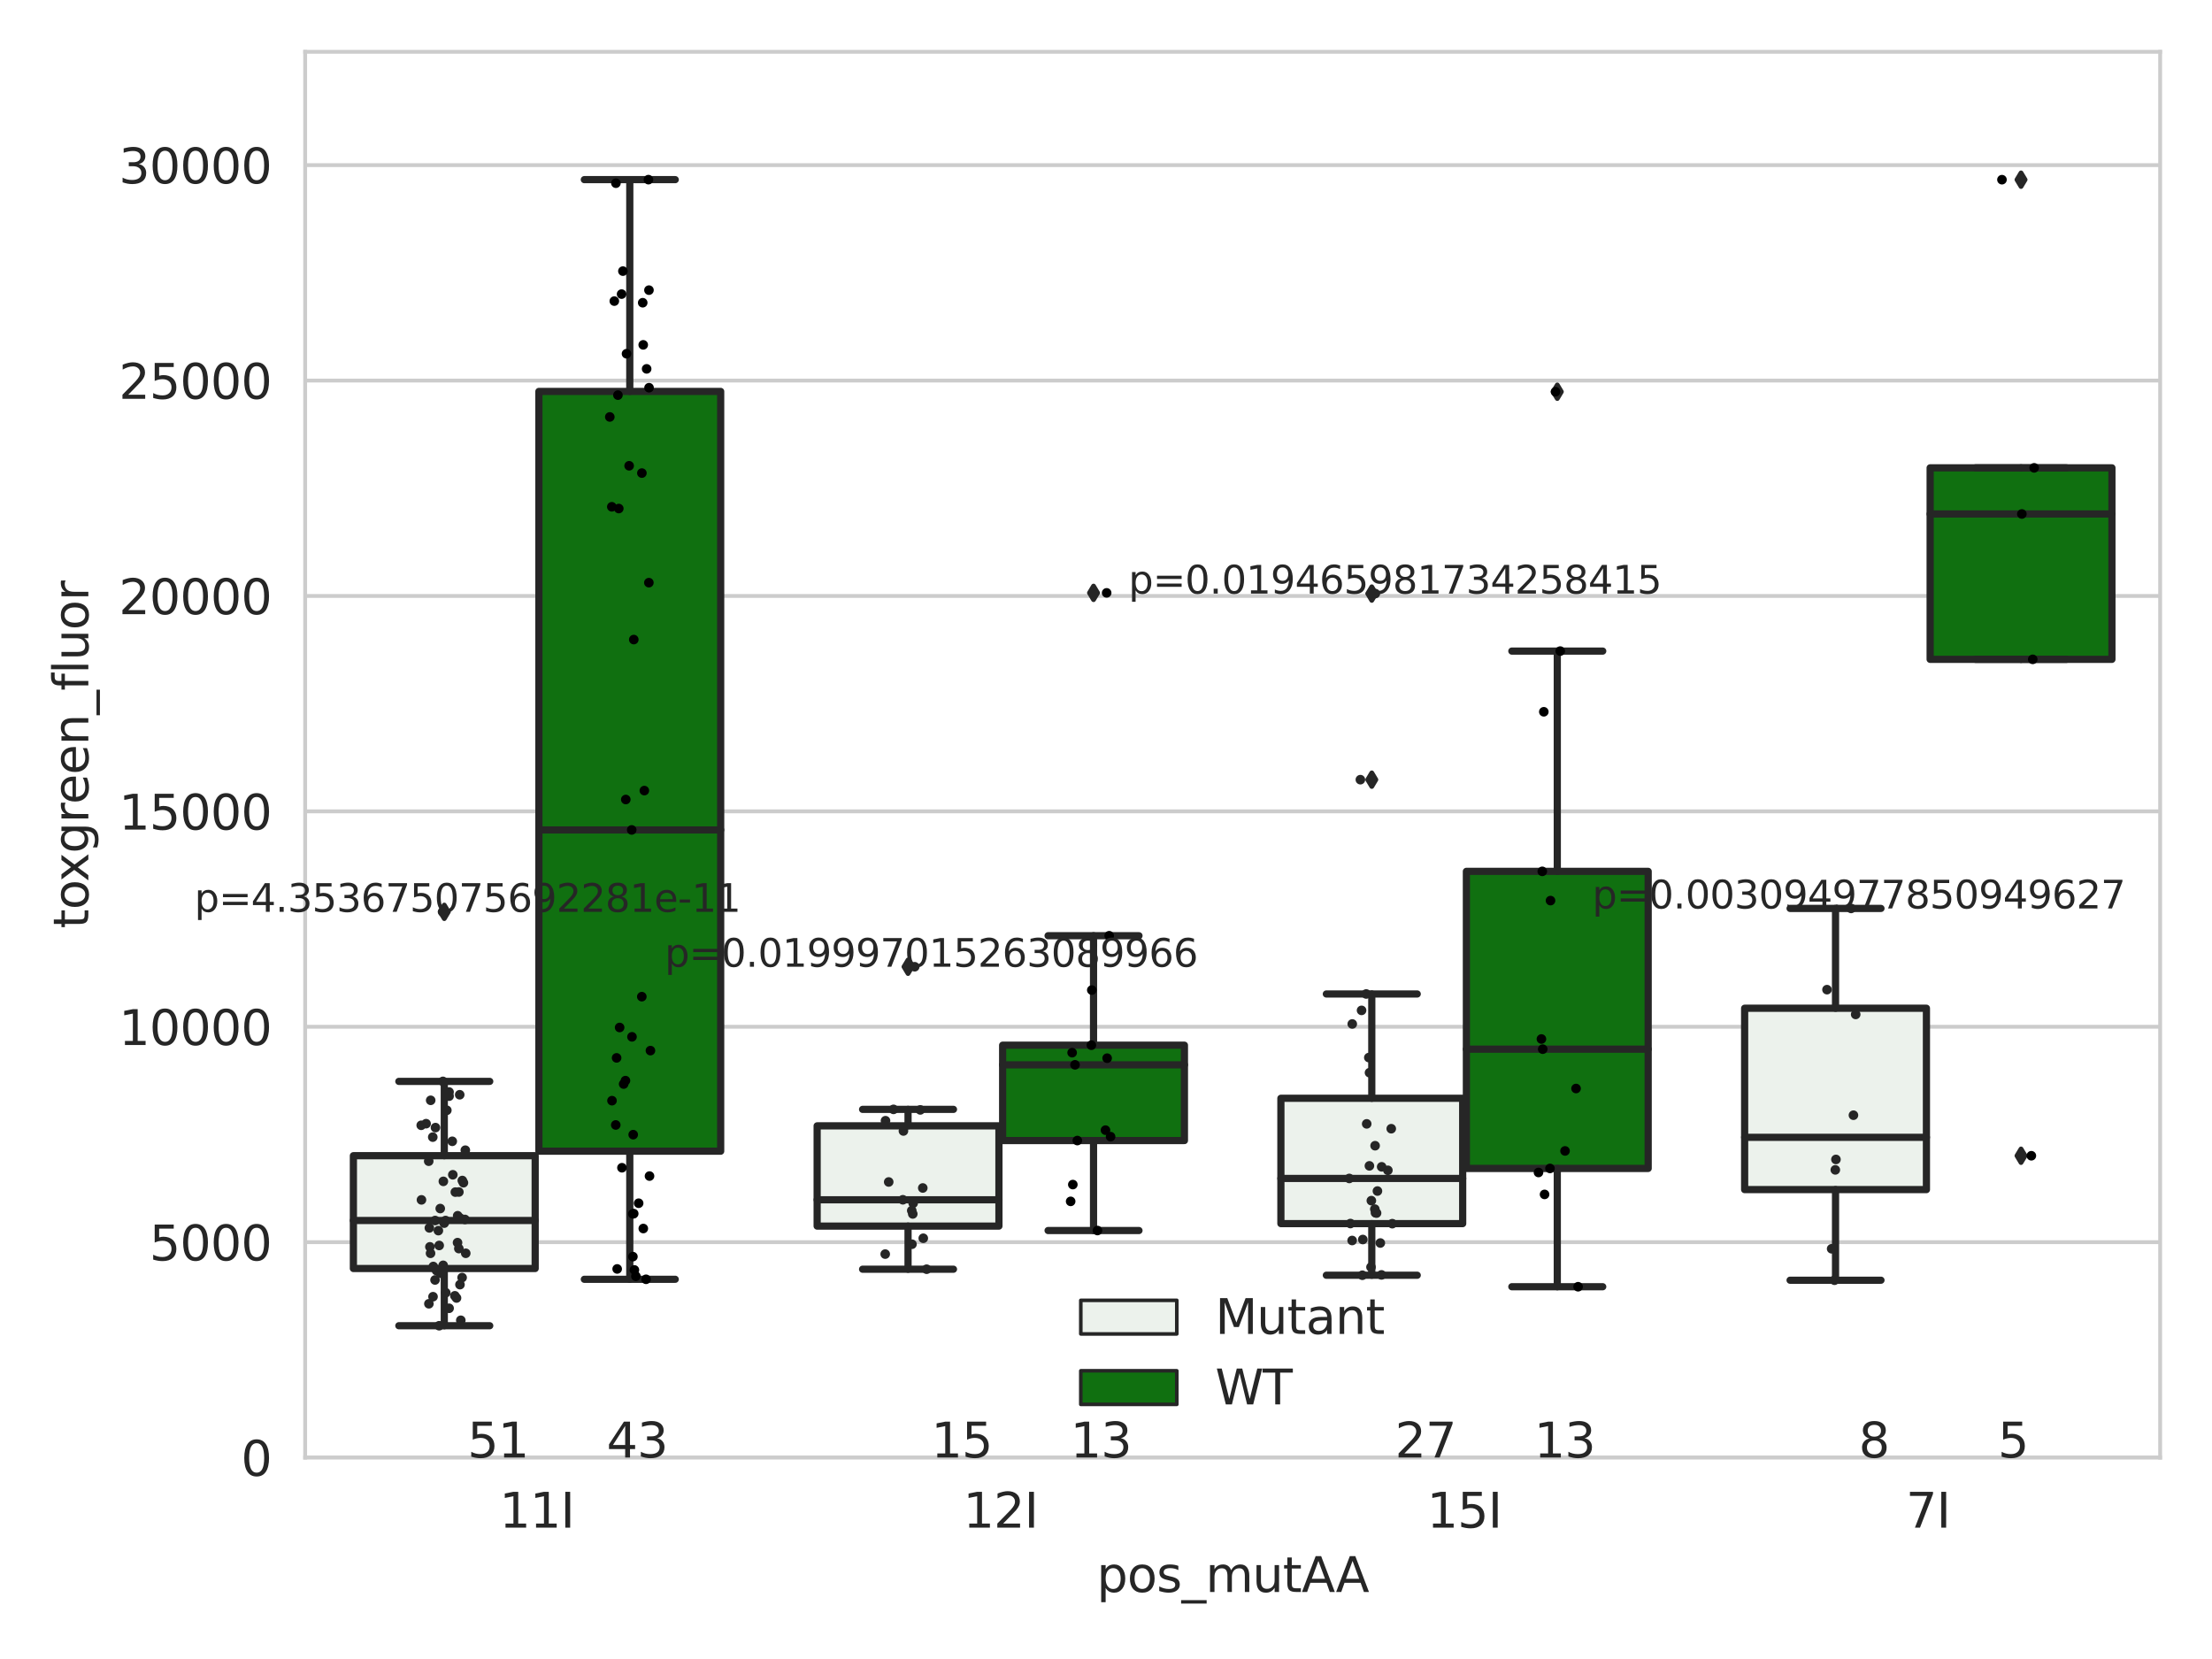 <?xml version="1.0" encoding="utf-8" standalone="no"?>
<!DOCTYPE svg PUBLIC "-//W3C//DTD SVG 1.1//EN"
  "http://www.w3.org/Graphics/SVG/1.1/DTD/svg11.dtd">
<svg xmlns:xlink="http://www.w3.org/1999/xlink" width="460.8pt" height="345.6pt" viewBox="0 0 460.8 345.6" xmlns="http://www.w3.org/2000/svg" version="1.1">
 <defs>
  <style type="text/css">*{stroke-linejoin: round; stroke-linecap: butt}</style>
 </defs>
 <g id="figure_1">
  <g id="patch_1">
   <path d="M 0 345.6 
L 460.8 345.6 
L 460.8 0 
L 0 0 
z
" style="fill: #ffffff"/>
  </g>
  <g id="axes_1">
   <g id="patch_2">
    <path d="M 63.571 303.64 
L 450 303.64 
L 450 10.8 
L 63.571 10.8 
z
" style="fill: #ffffff"/>
   </g>
   <g id="matplotlib.axis_1">
    <g id="xtick_1">
     <g id="text_1">
      <!-- 11I -->
      <g style="fill: #262626" transform="translate(104.037 318.238)scale(0.1 -0.1)">
       <defs>
        <path id="DejaVuSans-31" d="M 794 531 
L 1825 531 
L 1825 4091 
L 703 3866 
L 703 4441 
L 1819 4666 
L 2450 4666 
L 2450 531 
L 3481 531 
L 3481 0 
L 794 0 
L 794 531 
z
" transform="scale(0.016)"/>
        <path id="DejaVuSans-49" d="M 628 4666 
L 1259 4666 
L 1259 0 
L 628 0 
L 628 4666 
z
" transform="scale(0.016)"/>
       </defs>
       <use xlink:href="#DejaVuSans-31"/>
       <use xlink:href="#DejaVuSans-31" x="63.623"/>
       <use xlink:href="#DejaVuSans-49" x="127.246"/>
      </g>
     </g>
    </g>
    <g id="xtick_2">
     <g id="text_2">
      <!-- 12I -->
      <g style="fill: #262626" transform="translate(200.645 318.238)scale(0.1 -0.1)">
       <defs>
        <path id="DejaVuSans-32" d="M 1228 531 
L 3431 531 
L 3431 0 
L 469 0 
L 469 531 
Q 828 903 1448 1529 
Q 2069 2156 2228 2338 
Q 2531 2678 2651 2914 
Q 2772 3150 2772 3378 
Q 2772 3750 2511 3984 
Q 2250 4219 1831 4219 
Q 1534 4219 1204 4116 
Q 875 4013 500 3803 
L 500 4441 
Q 881 4594 1212 4672 
Q 1544 4750 1819 4750 
Q 2544 4750 2975 4387 
Q 3406 4025 3406 3419 
Q 3406 3131 3298 2873 
Q 3191 2616 2906 2266 
Q 2828 2175 2409 1742 
Q 1991 1309 1228 531 
z
" transform="scale(0.016)"/>
       </defs>
       <use xlink:href="#DejaVuSans-31"/>
       <use xlink:href="#DejaVuSans-32" x="63.623"/>
       <use xlink:href="#DejaVuSans-49" x="127.246"/>
      </g>
     </g>
    </g>
    <g id="xtick_3">
     <g id="text_3">
      <!-- 15I -->
      <g style="fill: #262626" transform="translate(297.252 318.238)scale(0.1 -0.1)">
       <defs>
        <path id="DejaVuSans-35" d="M 691 4666 
L 3169 4666 
L 3169 4134 
L 1269 4134 
L 1269 2991 
Q 1406 3038 1543 3061 
Q 1681 3084 1819 3084 
Q 2600 3084 3056 2656 
Q 3513 2228 3513 1497 
Q 3513 744 3044 326 
Q 2575 -91 1722 -91 
Q 1428 -91 1123 -41 
Q 819 9 494 109 
L 494 744 
Q 775 591 1075 516 
Q 1375 441 1709 441 
Q 2250 441 2565 725 
Q 2881 1009 2881 1497 
Q 2881 1984 2565 2268 
Q 2250 2553 1709 2553 
Q 1456 2553 1204 2497 
Q 953 2441 691 2322 
L 691 4666 
z
" transform="scale(0.016)"/>
       </defs>
       <use xlink:href="#DejaVuSans-31"/>
       <use xlink:href="#DejaVuSans-35" x="63.623"/>
       <use xlink:href="#DejaVuSans-49" x="127.246"/>
      </g>
     </g>
    </g>
    <g id="xtick_4">
     <g id="text_4">
      <!-- 7I -->
      <g style="fill: #262626" transform="translate(397.04 318.238)scale(0.1 -0.1)">
       <defs>
        <path id="DejaVuSans-37" d="M 525 4666 
L 3525 4666 
L 3525 4397 
L 1831 0 
L 1172 0 
L 2766 4134 
L 525 4134 
L 525 4666 
z
" transform="scale(0.016)"/>
       </defs>
       <use xlink:href="#DejaVuSans-37"/>
       <use xlink:href="#DejaVuSans-49" x="63.623"/>
      </g>
     </g>
    </g>
    <g id="text_5">
     <!-- pos_mutAA -->
     <g style="fill: #262626" transform="translate(228.47 331.638)scale(0.1 -0.1)">
      <defs>
       <path id="DejaVuSans-70" d="M 1159 525 
L 1159 -1331 
L 581 -1331 
L 581 3500 
L 1159 3500 
L 1159 2969 
Q 1341 3281 1617 3432 
Q 1894 3584 2278 3584 
Q 2916 3584 3314 3078 
Q 3713 2572 3713 1747 
Q 3713 922 3314 415 
Q 2916 -91 2278 -91 
Q 1894 -91 1617 61 
Q 1341 213 1159 525 
z
M 3116 1747 
Q 3116 2381 2855 2742 
Q 2594 3103 2138 3103 
Q 1681 3103 1420 2742 
Q 1159 2381 1159 1747 
Q 1159 1113 1420 752 
Q 1681 391 2138 391 
Q 2594 391 2855 752 
Q 3116 1113 3116 1747 
z
" transform="scale(0.016)"/>
       <path id="DejaVuSans-6f" d="M 1959 3097 
Q 1497 3097 1228 2736 
Q 959 2375 959 1747 
Q 959 1119 1226 758 
Q 1494 397 1959 397 
Q 2419 397 2687 759 
Q 2956 1122 2956 1747 
Q 2956 2369 2687 2733 
Q 2419 3097 1959 3097 
z
M 1959 3584 
Q 2709 3584 3137 3096 
Q 3566 2609 3566 1747 
Q 3566 888 3137 398 
Q 2709 -91 1959 -91 
Q 1206 -91 779 398 
Q 353 888 353 1747 
Q 353 2609 779 3096 
Q 1206 3584 1959 3584 
z
" transform="scale(0.016)"/>
       <path id="DejaVuSans-73" d="M 2834 3397 
L 2834 2853 
Q 2591 2978 2328 3040 
Q 2066 3103 1784 3103 
Q 1356 3103 1142 2972 
Q 928 2841 928 2578 
Q 928 2378 1081 2264 
Q 1234 2150 1697 2047 
L 1894 2003 
Q 2506 1872 2764 1633 
Q 3022 1394 3022 966 
Q 3022 478 2636 193 
Q 2250 -91 1575 -91 
Q 1294 -91 989 -36 
Q 684 19 347 128 
L 347 722 
Q 666 556 975 473 
Q 1284 391 1588 391 
Q 1994 391 2212 530 
Q 2431 669 2431 922 
Q 2431 1156 2273 1281 
Q 2116 1406 1581 1522 
L 1381 1569 
Q 847 1681 609 1914 
Q 372 2147 372 2553 
Q 372 3047 722 3315 
Q 1072 3584 1716 3584 
Q 2034 3584 2315 3537 
Q 2597 3491 2834 3397 
z
" transform="scale(0.016)"/>
       <path id="DejaVuSans-5f" d="M 3263 -1063 
L 3263 -1509 
L -63 -1509 
L -63 -1063 
L 3263 -1063 
z
" transform="scale(0.016)"/>
       <path id="DejaVuSans-6d" d="M 3328 2828 
Q 3544 3216 3844 3400 
Q 4144 3584 4550 3584 
Q 5097 3584 5394 3201 
Q 5691 2819 5691 2113 
L 5691 0 
L 5113 0 
L 5113 2094 
Q 5113 2597 4934 2840 
Q 4756 3084 4391 3084 
Q 3944 3084 3684 2787 
Q 3425 2491 3425 1978 
L 3425 0 
L 2847 0 
L 2847 2094 
Q 2847 2600 2669 2842 
Q 2491 3084 2119 3084 
Q 1678 3084 1418 2786 
Q 1159 2488 1159 1978 
L 1159 0 
L 581 0 
L 581 3500 
L 1159 3500 
L 1159 2956 
Q 1356 3278 1631 3431 
Q 1906 3584 2284 3584 
Q 2666 3584 2933 3390 
Q 3200 3197 3328 2828 
z
" transform="scale(0.016)"/>
       <path id="DejaVuSans-75" d="M 544 1381 
L 544 3500 
L 1119 3500 
L 1119 1403 
Q 1119 906 1312 657 
Q 1506 409 1894 409 
Q 2359 409 2629 706 
Q 2900 1003 2900 1516 
L 2900 3500 
L 3475 3500 
L 3475 0 
L 2900 0 
L 2900 538 
Q 2691 219 2414 64 
Q 2138 -91 1772 -91 
Q 1169 -91 856 284 
Q 544 659 544 1381 
z
M 1991 3584 
L 1991 3584 
z
" transform="scale(0.016)"/>
       <path id="DejaVuSans-74" d="M 1172 4494 
L 1172 3500 
L 2356 3500 
L 2356 3053 
L 1172 3053 
L 1172 1153 
Q 1172 725 1289 603 
Q 1406 481 1766 481 
L 2356 481 
L 2356 0 
L 1766 0 
Q 1100 0 847 248 
Q 594 497 594 1153 
L 594 3053 
L 172 3053 
L 172 3500 
L 594 3500 
L 594 4494 
L 1172 4494 
z
" transform="scale(0.016)"/>
       <path id="DejaVuSans-41" d="M 2188 4044 
L 1331 1722 
L 3047 1722 
L 2188 4044 
z
M 1831 4666 
L 2547 4666 
L 4325 0 
L 3669 0 
L 3244 1197 
L 1141 1197 
L 716 0 
L 50 0 
L 1831 4666 
z
" transform="scale(0.016)"/>
      </defs>
      <use xlink:href="#DejaVuSans-70"/>
      <use xlink:href="#DejaVuSans-6f" x="63.477"/>
      <use xlink:href="#DejaVuSans-73" x="124.658"/>
      <use xlink:href="#DejaVuSans-5f" x="176.758"/>
      <use xlink:href="#DejaVuSans-6d" x="226.758"/>
      <use xlink:href="#DejaVuSans-75" x="324.17"/>
      <use xlink:href="#DejaVuSans-74" x="387.549"/>
      <use xlink:href="#DejaVuSans-41" x="426.758"/>
      <use xlink:href="#DejaVuSans-41" x="497.916"/>
     </g>
    </g>
   </g>
   <g id="matplotlib.axis_2">
    <g id="ytick_1">
     <g id="line2d_1">
      <path d="M 63.571 303.64 
L 450 303.64 
" clip-path="url(#p1b22578268)" style="fill: none; stroke: #cccccc; stroke-width: 0.8; stroke-linecap: round"/>
     </g>
     <g id="text_6">
      <!-- 0 -->
      <g style="fill: #262626" transform="translate(50.209 307.439)scale(0.1 -0.1)">
       <defs>
        <path id="DejaVuSans-30" d="M 2034 4250 
Q 1547 4250 1301 3770 
Q 1056 3291 1056 2328 
Q 1056 1369 1301 889 
Q 1547 409 2034 409 
Q 2525 409 2770 889 
Q 3016 1369 3016 2328 
Q 3016 3291 2770 3770 
Q 2525 4250 2034 4250 
z
M 2034 4750 
Q 2819 4750 3233 4129 
Q 3647 3509 3647 2328 
Q 3647 1150 3233 529 
Q 2819 -91 2034 -91 
Q 1250 -91 836 529 
Q 422 1150 422 2328 
Q 422 3509 836 4129 
Q 1250 4750 2034 4750 
z
" transform="scale(0.016)"/>
       </defs>
       <use xlink:href="#DejaVuSans-30"/>
      </g>
     </g>
    </g>
    <g id="ytick_2">
     <g id="line2d_2">
      <path d="M 63.571 258.767 
L 450 258.767 
" clip-path="url(#p1b22578268)" style="fill: none; stroke: #cccccc; stroke-width: 0.8; stroke-linecap: round"/>
     </g>
     <g id="text_7">
      <!-- 5000 -->
      <g style="fill: #262626" transform="translate(31.121 262.566)scale(0.1 -0.1)">
       <use xlink:href="#DejaVuSans-35"/>
       <use xlink:href="#DejaVuSans-30" x="63.623"/>
       <use xlink:href="#DejaVuSans-30" x="127.246"/>
       <use xlink:href="#DejaVuSans-30" x="190.869"/>
      </g>
     </g>
    </g>
    <g id="ytick_3">
     <g id="line2d_3">
      <path d="M 63.571 213.894 
L 450 213.894 
" clip-path="url(#p1b22578268)" style="fill: none; stroke: #cccccc; stroke-width: 0.8; stroke-linecap: round"/>
     </g>
     <g id="text_8">
      <!-- 10000 -->
      <g style="fill: #262626" transform="translate(24.759 217.694)scale(0.1 -0.1)">
       <use xlink:href="#DejaVuSans-31"/>
       <use xlink:href="#DejaVuSans-30" x="63.623"/>
       <use xlink:href="#DejaVuSans-30" x="127.246"/>
       <use xlink:href="#DejaVuSans-30" x="190.869"/>
       <use xlink:href="#DejaVuSans-30" x="254.492"/>
      </g>
     </g>
    </g>
    <g id="ytick_4">
     <g id="line2d_4">
      <path d="M 63.571 169.021 
L 450 169.021 
" clip-path="url(#p1b22578268)" style="fill: none; stroke: #cccccc; stroke-width: 0.8; stroke-linecap: round"/>
     </g>
     <g id="text_9">
      <!-- 15000 -->
      <g style="fill: #262626" transform="translate(24.759 172.821)scale(0.1 -0.1)">
       <use xlink:href="#DejaVuSans-31"/>
       <use xlink:href="#DejaVuSans-35" x="63.623"/>
       <use xlink:href="#DejaVuSans-30" x="127.246"/>
       <use xlink:href="#DejaVuSans-30" x="190.869"/>
       <use xlink:href="#DejaVuSans-30" x="254.492"/>
      </g>
     </g>
    </g>
    <g id="ytick_5">
     <g id="line2d_5">
      <path d="M 63.571 124.149 
L 450 124.149 
" clip-path="url(#p1b22578268)" style="fill: none; stroke: #cccccc; stroke-width: 0.8; stroke-linecap: round"/>
     </g>
     <g id="text_10">
      <!-- 20000 -->
      <g style="fill: #262626" transform="translate(24.759 127.948)scale(0.1 -0.1)">
       <use xlink:href="#DejaVuSans-32"/>
       <use xlink:href="#DejaVuSans-30" x="63.623"/>
       <use xlink:href="#DejaVuSans-30" x="127.246"/>
       <use xlink:href="#DejaVuSans-30" x="190.869"/>
       <use xlink:href="#DejaVuSans-30" x="254.492"/>
      </g>
     </g>
    </g>
    <g id="ytick_6">
     <g id="line2d_6">
      <path d="M 63.571 79.276 
L 450 79.276 
" clip-path="url(#p1b22578268)" style="fill: none; stroke: #cccccc; stroke-width: 0.8; stroke-linecap: round"/>
     </g>
     <g id="text_11">
      <!-- 25000 -->
      <g style="fill: #262626" transform="translate(24.759 83.075)scale(0.1 -0.1)">
       <use xlink:href="#DejaVuSans-32"/>
       <use xlink:href="#DejaVuSans-35" x="63.623"/>
       <use xlink:href="#DejaVuSans-30" x="127.246"/>
       <use xlink:href="#DejaVuSans-30" x="190.869"/>
       <use xlink:href="#DejaVuSans-30" x="254.492"/>
      </g>
     </g>
    </g>
    <g id="ytick_7">
     <g id="line2d_7">
      <path d="M 63.571 34.403 
L 450 34.403 
" clip-path="url(#p1b22578268)" style="fill: none; stroke: #cccccc; stroke-width: 0.8; stroke-linecap: round"/>
     </g>
     <g id="text_12">
      <!-- 30000 -->
      <g style="fill: #262626" transform="translate(24.759 38.202)scale(0.1 -0.1)">
       <defs>
        <path id="DejaVuSans-33" d="M 2597 2516 
Q 3050 2419 3304 2112 
Q 3559 1806 3559 1356 
Q 3559 666 3084 287 
Q 2609 -91 1734 -91 
Q 1441 -91 1130 -33 
Q 819 25 488 141 
L 488 750 
Q 750 597 1062 519 
Q 1375 441 1716 441 
Q 2309 441 2620 675 
Q 2931 909 2931 1356 
Q 2931 1769 2642 2001 
Q 2353 2234 1838 2234 
L 1294 2234 
L 1294 2753 
L 1863 2753 
Q 2328 2753 2575 2939 
Q 2822 3125 2822 3475 
Q 2822 3834 2567 4026 
Q 2313 4219 1838 4219 
Q 1578 4219 1281 4162 
Q 984 4106 628 3988 
L 628 4550 
Q 988 4650 1302 4700 
Q 1616 4750 1894 4750 
Q 2613 4750 3031 4423 
Q 3450 4097 3450 3541 
Q 3450 3153 3228 2886 
Q 3006 2619 2597 2516 
z
" transform="scale(0.016)"/>
       </defs>
       <use xlink:href="#DejaVuSans-33"/>
       <use xlink:href="#DejaVuSans-30" x="63.623"/>
       <use xlink:href="#DejaVuSans-30" x="127.246"/>
       <use xlink:href="#DejaVuSans-30" x="190.869"/>
       <use xlink:href="#DejaVuSans-30" x="254.492"/>
      </g>
     </g>
    </g>
    <g id="text_13">
     <!-- toxgreen_fluor -->
     <g style="fill: #262626" transform="translate(18.401 193.415)rotate(-90)scale(0.1 -0.1)">
      <defs>
       <path id="DejaVuSans-78" d="M 3513 3500 
L 2247 1797 
L 3578 0 
L 2900 0 
L 1881 1375 
L 863 0 
L 184 0 
L 1544 1831 
L 300 3500 
L 978 3500 
L 1906 2253 
L 2834 3500 
L 3513 3500 
z
" transform="scale(0.016)"/>
       <path id="DejaVuSans-67" d="M 2906 1791 
Q 2906 2416 2648 2759 
Q 2391 3103 1925 3103 
Q 1463 3103 1205 2759 
Q 947 2416 947 1791 
Q 947 1169 1205 825 
Q 1463 481 1925 481 
Q 2391 481 2648 825 
Q 2906 1169 2906 1791 
z
M 3481 434 
Q 3481 -459 3084 -895 
Q 2688 -1331 1869 -1331 
Q 1566 -1331 1297 -1286 
Q 1028 -1241 775 -1147 
L 775 -588 
Q 1028 -725 1275 -790 
Q 1522 -856 1778 -856 
Q 2344 -856 2625 -561 
Q 2906 -266 2906 331 
L 2906 616 
Q 2728 306 2450 153 
Q 2172 0 1784 0 
Q 1141 0 747 490 
Q 353 981 353 1791 
Q 353 2603 747 3093 
Q 1141 3584 1784 3584 
Q 2172 3584 2450 3431 
Q 2728 3278 2906 2969 
L 2906 3500 
L 3481 3500 
L 3481 434 
z
" transform="scale(0.016)"/>
       <path id="DejaVuSans-72" d="M 2631 2963 
Q 2534 3019 2420 3045 
Q 2306 3072 2169 3072 
Q 1681 3072 1420 2755 
Q 1159 2438 1159 1844 
L 1159 0 
L 581 0 
L 581 3500 
L 1159 3500 
L 1159 2956 
Q 1341 3275 1631 3429 
Q 1922 3584 2338 3584 
Q 2397 3584 2469 3576 
Q 2541 3569 2628 3553 
L 2631 2963 
z
" transform="scale(0.016)"/>
       <path id="DejaVuSans-65" d="M 3597 1894 
L 3597 1613 
L 953 1613 
Q 991 1019 1311 708 
Q 1631 397 2203 397 
Q 2534 397 2845 478 
Q 3156 559 3463 722 
L 3463 178 
Q 3153 47 2828 -22 
Q 2503 -91 2169 -91 
Q 1331 -91 842 396 
Q 353 884 353 1716 
Q 353 2575 817 3079 
Q 1281 3584 2069 3584 
Q 2775 3584 3186 3129 
Q 3597 2675 3597 1894 
z
M 3022 2063 
Q 3016 2534 2758 2815 
Q 2500 3097 2075 3097 
Q 1594 3097 1305 2825 
Q 1016 2553 972 2059 
L 3022 2063 
z
" transform="scale(0.016)"/>
       <path id="DejaVuSans-6e" d="M 3513 2113 
L 3513 0 
L 2938 0 
L 2938 2094 
Q 2938 2591 2744 2837 
Q 2550 3084 2163 3084 
Q 1697 3084 1428 2787 
Q 1159 2491 1159 1978 
L 1159 0 
L 581 0 
L 581 3500 
L 1159 3500 
L 1159 2956 
Q 1366 3272 1645 3428 
Q 1925 3584 2291 3584 
Q 2894 3584 3203 3211 
Q 3513 2838 3513 2113 
z
" transform="scale(0.016)"/>
       <path id="DejaVuSans-66" d="M 2375 4863 
L 2375 4384 
L 1825 4384 
Q 1516 4384 1395 4259 
Q 1275 4134 1275 3809 
L 1275 3500 
L 2222 3500 
L 2222 3053 
L 1275 3053 
L 1275 0 
L 697 0 
L 697 3053 
L 147 3053 
L 147 3500 
L 697 3500 
L 697 3744 
Q 697 4328 969 4595 
Q 1241 4863 1831 4863 
L 2375 4863 
z
" transform="scale(0.016)"/>
       <path id="DejaVuSans-6c" d="M 603 4863 
L 1178 4863 
L 1178 0 
L 603 0 
L 603 4863 
z
" transform="scale(0.016)"/>
      </defs>
      <use xlink:href="#DejaVuSans-74"/>
      <use xlink:href="#DejaVuSans-6f" x="39.209"/>
      <use xlink:href="#DejaVuSans-78" x="97.266"/>
      <use xlink:href="#DejaVuSans-67" x="156.445"/>
      <use xlink:href="#DejaVuSans-72" x="219.922"/>
      <use xlink:href="#DejaVuSans-65" x="258.785"/>
      <use xlink:href="#DejaVuSans-65" x="320.309"/>
      <use xlink:href="#DejaVuSans-6e" x="381.832"/>
      <use xlink:href="#DejaVuSans-5f" x="445.211"/>
      <use xlink:href="#DejaVuSans-66" x="495.211"/>
      <use xlink:href="#DejaVuSans-6c" x="530.416"/>
      <use xlink:href="#DejaVuSans-75" x="558.199"/>
      <use xlink:href="#DejaVuSans-6f" x="621.578"/>
      <use xlink:href="#DejaVuSans-72" x="682.76"/>
     </g>
    </g>
   </g>
   <g id="patch_3">
    <path d="M 73.618 264.255 
L 111.488 264.255 
L 111.488 240.753 
L 73.618 240.753 
L 73.618 264.255 
z
" clip-path="url(#p1b22578268)" style="fill: #ecf2ec; stroke: #262626; stroke-width: 1.5; stroke-linejoin: miter"/>
   </g>
   <g id="patch_4">
    <path d="M 112.261 239.816 
L 150.131 239.816 
L 150.131 81.541 
L 112.261 81.541 
L 112.261 239.816 
z
" clip-path="url(#p1b22578268)" style="fill: #107010; stroke: #262626; stroke-width: 1.5; stroke-linejoin: miter"/>
   </g>
   <g id="patch_5">
    <path d="M 170.226 255.418 
L 208.096 255.418 
L 208.096 234.535 
L 170.226 234.535 
L 170.226 255.418 
z
" clip-path="url(#p1b22578268)" style="fill: #ecf2ec; stroke: #262626; stroke-width: 1.5; stroke-linejoin: miter"/>
   </g>
   <g id="patch_6">
    <path d="M 208.868 237.598 
L 246.738 237.598 
L 246.738 217.733 
L 208.868 217.733 
L 208.868 237.598 
z
" clip-path="url(#p1b22578268)" style="fill: #107010; stroke: #262626; stroke-width: 1.5; stroke-linejoin: miter"/>
   </g>
   <g id="patch_7">
    <path d="M 266.833 254.902 
L 304.703 254.902 
L 304.703 228.792 
L 266.833 228.792 
L 266.833 254.902 
z
" clip-path="url(#p1b22578268)" style="fill: #ecf2ec; stroke: #262626; stroke-width: 1.5; stroke-linejoin: miter"/>
   </g>
   <g id="patch_8">
    <path d="M 305.476 243.407 
L 343.346 243.407 
L 343.346 181.52 
L 305.476 181.52 
L 305.476 243.407 
z
" clip-path="url(#p1b22578268)" style="fill: #107010; stroke: #262626; stroke-width: 1.5; stroke-linejoin: miter"/>
   </g>
   <g id="patch_9">
    <path d="M 363.44 247.815 
L 401.31 247.815 
L 401.31 210.033 
L 363.44 210.033 
L 363.44 247.815 
z
" clip-path="url(#p1b22578268)" style="fill: #ecf2ec; stroke: #262626; stroke-width: 1.5; stroke-linejoin: miter"/>
   </g>
   <g id="patch_10">
    <path d="M 402.083 137.353 
L 439.953 137.353 
L 439.953 97.46 
L 402.083 97.46 
L 402.083 137.353 
z
" clip-path="url(#p1b22578268)" style="fill: #107010; stroke: #262626; stroke-width: 1.5; stroke-linejoin: miter"/>
   </g>
   <g id="patch_11">
    <path d="M 111.875 303.64 
L 111.875 303.64 
L 111.875 303.64 
L 111.875 303.64 
z
" clip-path="url(#p1b22578268)" style="fill: #ecf2ec; stroke: #262626; stroke-width: 0.75; stroke-linejoin: miter"/>
   </g>
   <g id="patch_12">
    <path d="M 111.875 303.64 
L 111.875 303.64 
L 111.875 303.64 
L 111.875 303.64 
z
" clip-path="url(#p1b22578268)" style="fill: #107010; stroke: #262626; stroke-width: 0.75; stroke-linejoin: miter"/>
   </g>
   <g id="PathCollection_1"/>
   <g id="PathCollection_2"/>
   <g id="line2d_8">
    <path d="M 92.553 264.255 
L 92.553 276.172 
" clip-path="url(#p1b22578268)" style="fill: none; stroke: #262626; stroke-width: 1.5; stroke-linecap: round"/>
   </g>
   <g id="line2d_9">
    <path d="M 92.553 240.753 
L 92.553 225.272 
" clip-path="url(#p1b22578268)" style="fill: none; stroke: #262626; stroke-width: 1.5; stroke-linecap: round"/>
   </g>
   <g id="line2d_10">
    <path d="M 83.086 276.172 
L 102.021 276.172 
" clip-path="url(#p1b22578268)" style="fill: none; stroke: #262626; stroke-width: 1.5; stroke-linecap: round"/>
   </g>
   <g id="line2d_11">
    <path d="M 83.086 225.272 
L 102.021 225.272 
" clip-path="url(#p1b22578268)" style="fill: none; stroke: #262626; stroke-width: 1.5; stroke-linecap: round"/>
   </g>
   <g id="line2d_12">
    <defs>
     <path id="m86a722544a" d="M -0 1.414 
L 0.849 0 
L 0 -1.414 
L -0.849 -0 
z
" style="stroke: #262626; stroke-linejoin: miter"/>
    </defs>
    <g clip-path="url(#p1b22578268)">
     <use xlink:href="#m86a722544a" x="92.553" y="189.951" style="fill: #262626; stroke: #262626; stroke-linejoin: miter"/>
    </g>
   </g>
   <g id="line2d_13">
    <path d="M 131.196 239.816 
L 131.196 266.499 
" clip-path="url(#p1b22578268)" style="fill: none; stroke: #262626; stroke-width: 1.5; stroke-linecap: round"/>
   </g>
   <g id="line2d_14">
    <path d="M 131.196 81.541 
L 131.196 37.422 
" clip-path="url(#p1b22578268)" style="fill: none; stroke: #262626; stroke-width: 1.5; stroke-linecap: round"/>
   </g>
   <g id="line2d_15">
    <path d="M 121.729 266.499 
L 140.664 266.499 
" clip-path="url(#p1b22578268)" style="fill: none; stroke: #262626; stroke-width: 1.5; stroke-linecap: round"/>
   </g>
   <g id="line2d_16">
    <path d="M 121.729 37.422 
L 140.664 37.422 
" clip-path="url(#p1b22578268)" style="fill: none; stroke: #262626; stroke-width: 1.5; stroke-linecap: round"/>
   </g>
   <g id="line2d_17"/>
   <g id="line2d_18">
    <path d="M 189.161 255.418 
L 189.161 264.399 
" clip-path="url(#p1b22578268)" style="fill: none; stroke: #262626; stroke-width: 1.5; stroke-linecap: round"/>
   </g>
   <g id="line2d_19">
    <path d="M 189.161 234.535 
L 189.161 231.103 
" clip-path="url(#p1b22578268)" style="fill: none; stroke: #262626; stroke-width: 1.5; stroke-linecap: round"/>
   </g>
   <g id="line2d_20">
    <path d="M 179.693 264.399 
L 198.628 264.399 
" clip-path="url(#p1b22578268)" style="fill: none; stroke: #262626; stroke-width: 1.5; stroke-linecap: round"/>
   </g>
   <g id="line2d_21">
    <path d="M 179.693 231.103 
L 198.628 231.103 
" clip-path="url(#p1b22578268)" style="fill: none; stroke: #262626; stroke-width: 1.5; stroke-linecap: round"/>
   </g>
   <g id="line2d_22">
    <g clip-path="url(#p1b22578268)">
     <use xlink:href="#m86a722544a" x="189.161" y="201.391" style="fill: #262626; stroke: #262626; stroke-linejoin: miter"/>
    </g>
   </g>
   <g id="line2d_23">
    <path d="M 227.803 237.598 
L 227.803 256.342 
" clip-path="url(#p1b22578268)" style="fill: none; stroke: #262626; stroke-width: 1.5; stroke-linecap: round"/>
   </g>
   <g id="line2d_24">
    <path d="M 227.803 217.733 
L 227.803 194.929 
" clip-path="url(#p1b22578268)" style="fill: none; stroke: #262626; stroke-width: 1.5; stroke-linecap: round"/>
   </g>
   <g id="line2d_25">
    <path d="M 218.336 256.342 
L 237.271 256.342 
" clip-path="url(#p1b22578268)" style="fill: none; stroke: #262626; stroke-width: 1.5; stroke-linecap: round"/>
   </g>
   <g id="line2d_26">
    <path d="M 218.336 194.929 
L 237.271 194.929 
" clip-path="url(#p1b22578268)" style="fill: none; stroke: #262626; stroke-width: 1.5; stroke-linecap: round"/>
   </g>
   <g id="line2d_27">
    <g clip-path="url(#p1b22578268)">
     <use xlink:href="#m86a722544a" x="227.803" y="123.506" style="fill: #262626; stroke: #262626; stroke-linejoin: miter"/>
    </g>
   </g>
   <g id="line2d_28">
    <path d="M 285.768 254.902 
L 285.768 265.655 
" clip-path="url(#p1b22578268)" style="fill: none; stroke: #262626; stroke-width: 1.5; stroke-linecap: round"/>
   </g>
   <g id="line2d_29">
    <path d="M 285.768 228.792 
L 285.768 207.064 
" clip-path="url(#p1b22578268)" style="fill: none; stroke: #262626; stroke-width: 1.5; stroke-linecap: round"/>
   </g>
   <g id="line2d_30">
    <path d="M 276.3 265.655 
L 295.235 265.655 
" clip-path="url(#p1b22578268)" style="fill: none; stroke: #262626; stroke-width: 1.5; stroke-linecap: round"/>
   </g>
   <g id="line2d_31">
    <path d="M 276.3 207.064 
L 295.235 207.064 
" clip-path="url(#p1b22578268)" style="fill: none; stroke: #262626; stroke-width: 1.5; stroke-linecap: round"/>
   </g>
   <g id="line2d_32">
    <g clip-path="url(#p1b22578268)">
     <use xlink:href="#m86a722544a" x="285.768" y="123.654" style="fill: #262626; stroke: #262626; stroke-linejoin: miter"/>
     <use xlink:href="#m86a722544a" x="285.768" y="162.419" style="fill: #262626; stroke: #262626; stroke-linejoin: miter"/>
    </g>
   </g>
   <g id="line2d_33">
    <path d="M 324.411 243.407 
L 324.411 268.048 
" clip-path="url(#p1b22578268)" style="fill: none; stroke: #262626; stroke-width: 1.5; stroke-linecap: round"/>
   </g>
   <g id="line2d_34">
    <path d="M 324.411 181.52 
L 324.411 135.634 
" clip-path="url(#p1b22578268)" style="fill: none; stroke: #262626; stroke-width: 1.5; stroke-linecap: round"/>
   </g>
   <g id="line2d_35">
    <path d="M 314.943 268.048 
L 333.878 268.048 
" clip-path="url(#p1b22578268)" style="fill: none; stroke: #262626; stroke-width: 1.5; stroke-linecap: round"/>
   </g>
   <g id="line2d_36">
    <path d="M 314.943 135.634 
L 333.878 135.634 
" clip-path="url(#p1b22578268)" style="fill: none; stroke: #262626; stroke-width: 1.5; stroke-linecap: round"/>
   </g>
   <g id="line2d_37">
    <g clip-path="url(#p1b22578268)">
     <use xlink:href="#m86a722544a" x="324.411" y="81.607" style="fill: #262626; stroke: #262626; stroke-linejoin: miter"/>
    </g>
   </g>
   <g id="line2d_38">
    <path d="M 382.375 247.815 
L 382.375 266.694 
" clip-path="url(#p1b22578268)" style="fill: none; stroke: #262626; stroke-width: 1.5; stroke-linecap: round"/>
   </g>
   <g id="line2d_39">
    <path d="M 382.375 210.033 
L 382.375 189.242 
" clip-path="url(#p1b22578268)" style="fill: none; stroke: #262626; stroke-width: 1.5; stroke-linecap: round"/>
   </g>
   <g id="line2d_40">
    <path d="M 372.907 266.694 
L 391.842 266.694 
" clip-path="url(#p1b22578268)" style="fill: none; stroke: #262626; stroke-width: 1.5; stroke-linecap: round"/>
   </g>
   <g id="line2d_41">
    <path d="M 372.907 189.242 
L 391.842 189.242 
" clip-path="url(#p1b22578268)" style="fill: none; stroke: #262626; stroke-width: 1.5; stroke-linecap: round"/>
   </g>
   <g id="line2d_42"/>
   <g id="line2d_43">
    <path d="M 421.018 137.353 
L 421.018 137.353 
" clip-path="url(#p1b22578268)" style="fill: none; stroke: #262626; stroke-width: 1.5; stroke-linecap: round"/>
   </g>
   <g id="line2d_44">
    <path d="M 421.018 97.46 
L 421.018 97.46 
" clip-path="url(#p1b22578268)" style="fill: none; stroke: #262626; stroke-width: 1.5; stroke-linecap: round"/>
   </g>
   <g id="line2d_45">
    <path d="M 411.55 137.353 
L 430.485 137.353 
" clip-path="url(#p1b22578268)" style="fill: none; stroke: #262626; stroke-width: 1.5; stroke-linecap: round"/>
   </g>
   <g id="line2d_46">
    <path d="M 411.55 97.46 
L 430.485 97.46 
" clip-path="url(#p1b22578268)" style="fill: none; stroke: #262626; stroke-width: 1.5; stroke-linecap: round"/>
   </g>
   <g id="line2d_47">
    <g clip-path="url(#p1b22578268)">
     <use xlink:href="#m86a722544a" x="421.018" y="240.763" style="fill: #262626; stroke: #262626; stroke-linejoin: miter"/>
     <use xlink:href="#m86a722544a" x="421.018" y="37.432" style="fill: #262626; stroke: #262626; stroke-linejoin: miter"/>
    </g>
   </g>
   <g id="line2d_48">
    <path d="M 73.618 254.255 
L 111.488 254.255 
" clip-path="url(#p1b22578268)" style="fill: none; stroke: #262626; stroke-width: 1.5; stroke-linecap: round"/>
   </g>
   <g id="line2d_49">
    <path d="M 112.261 172.889 
L 150.131 172.889 
" clip-path="url(#p1b22578268)" style="fill: none; stroke: #262626; stroke-width: 1.5; stroke-linecap: round"/>
   </g>
   <g id="line2d_50">
    <path d="M 170.226 249.936 
L 208.096 249.936 
" clip-path="url(#p1b22578268)" style="fill: none; stroke: #262626; stroke-width: 1.5; stroke-linecap: round"/>
   </g>
   <g id="line2d_51">
    <path d="M 208.868 221.821 
L 246.738 221.821 
" clip-path="url(#p1b22578268)" style="fill: none; stroke: #262626; stroke-width: 1.5; stroke-linecap: round"/>
   </g>
   <g id="line2d_52">
    <path d="M 266.833 245.493 
L 304.703 245.493 
" clip-path="url(#p1b22578268)" style="fill: none; stroke: #262626; stroke-width: 1.5; stroke-linecap: round"/>
   </g>
   <g id="line2d_53">
    <path d="M 305.476 218.56 
L 343.346 218.56 
" clip-path="url(#p1b22578268)" style="fill: none; stroke: #262626; stroke-width: 1.5; stroke-linecap: round"/>
   </g>
   <g id="line2d_54">
    <path d="M 363.44 236.925 
L 401.31 236.925 
" clip-path="url(#p1b22578268)" style="fill: none; stroke: #262626; stroke-width: 1.5; stroke-linecap: round"/>
   </g>
   <g id="line2d_55">
    <path d="M 402.083 107.07 
L 439.953 107.07 
" clip-path="url(#p1b22578268)" style="fill: none; stroke: #262626; stroke-width: 1.5; stroke-linecap: round"/>
   </g>
   <g id="patch_13">
    <path d="M 63.571 303.64 
L 63.571 10.8 
" style="fill: none; stroke: #cccccc; stroke-width: 0.8; stroke-linejoin: miter; stroke-linecap: square"/>
   </g>
   <g id="patch_14">
    <path d="M 450 303.64 
L 450 10.8 
" style="fill: none; stroke: #cccccc; stroke-width: 0.8; stroke-linejoin: miter; stroke-linecap: square"/>
   </g>
   <g id="patch_15">
    <path d="M 63.571 303.64 
L 450 303.64 
" style="fill: none; stroke: #cccccc; stroke-width: 0.8; stroke-linejoin: miter; stroke-linecap: square"/>
   </g>
   <g id="patch_16">
    <path d="M 63.571 10.8 
L 450 10.8 
" style="fill: none; stroke: #cccccc; stroke-width: 0.8; stroke-linejoin: miter; stroke-linecap: square"/>
   </g>
   <g id="PathCollection_3">
    <defs>
     <path id="C0_0_68faf29beb" d="M 0 1 
C 0.265 1 0.52 0.895 0.707 0.707 
C 0.895 0.52 1 0.265 1 -0 
C 1 -0.265 0.895 -0.52 0.707 -0.707 
C 0.52 -0.895 0.265 -1 0 -1 
C -0.265 -1 -0.52 -0.895 -0.707 -0.707 
C -0.895 -0.52 -1 -0.265 -1 0 
C -1 0.265 -0.895 0.52 -0.707 0.707 
C -0.52 0.895 -0.265 1 0 1 
z
"/>
    </defs>
    <g clip-path="url(#p1b22578268)">
     <use xlink:href="#C0_0_68faf29beb" x="88.766" y="234.082" style="fill: #262626"/>
    </g>
    <g clip-path="url(#p1b22578268)">
     <use xlink:href="#C0_0_68faf29beb" x="90.627" y="266.642" style="fill: #262626"/>
    </g>
    <g clip-path="url(#p1b22578268)">
     <use xlink:href="#C0_0_68faf29beb" x="92.361" y="246.098" style="fill: #262626"/>
    </g>
    <g clip-path="url(#p1b22578268)">
     <use xlink:href="#C0_0_68faf29beb" x="91.711" y="251.763" style="fill: #262626"/>
    </g>
    <g clip-path="url(#p1b22578268)">
     <use xlink:href="#C0_0_68faf29beb" x="90.155" y="236.883" style="fill: #262626"/>
    </g>
    <g clip-path="url(#p1b22578268)">
     <use xlink:href="#C0_0_68faf29beb" x="90.267" y="263.831" style="fill: #262626"/>
    </g>
    <g clip-path="url(#p1b22578268)">
     <use xlink:href="#C0_0_68faf29beb" x="93.547" y="227.485" style="fill: #262626"/>
    </g>
    <g clip-path="url(#p1b22578268)">
     <use xlink:href="#C0_0_68faf29beb" x="92.861" y="269.301" style="fill: #262626"/>
    </g>
    <g clip-path="url(#p1b22578268)">
     <use xlink:href="#C0_0_68faf29beb" x="96.862" y="254.032" style="fill: #262626"/>
    </g>
    <g clip-path="url(#p1b22578268)">
     <use xlink:href="#C0_0_68faf29beb" x="89.447" y="255.793" style="fill: #262626"/>
    </g>
    <g clip-path="url(#p1b22578268)">
     <use xlink:href="#C0_0_68faf29beb" x="97.024" y="261.082" style="fill: #262626"/>
    </g>
    <g clip-path="url(#p1b22578268)">
     <use xlink:href="#C0_0_68faf29beb" x="95.59" y="248.32" style="fill: #262626"/>
    </g>
    <g clip-path="url(#p1b22578268)">
     <use xlink:href="#C0_0_68faf29beb" x="91.322" y="256.361" style="fill: #262626"/>
    </g>
    <g clip-path="url(#p1b22578268)">
     <use xlink:href="#C0_0_68faf29beb" x="95.313" y="258.863" style="fill: #262626"/>
    </g>
    <g clip-path="url(#p1b22578268)">
     <use xlink:href="#C0_0_68faf29beb" x="89.558" y="259.741" style="fill: #262626"/>
    </g>
    <g clip-path="url(#p1b22578268)">
     <use xlink:href="#C0_0_68faf29beb" x="91.491" y="259.452" style="fill: #262626"/>
    </g>
    <g clip-path="url(#p1b22578268)">
     <use xlink:href="#C0_0_68faf29beb" x="95.992" y="275.039" style="fill: #262626"/>
    </g>
    <g clip-path="url(#p1b22578268)">
     <use xlink:href="#C0_0_68faf29beb" x="93.084" y="231.294" style="fill: #262626"/>
    </g>
    <g clip-path="url(#p1b22578268)">
     <use xlink:href="#C0_0_68faf29beb" x="89.348" y="271.599" style="fill: #262626"/>
    </g>
    <g clip-path="url(#p1b22578268)">
     <use xlink:href="#C0_0_68faf29beb" x="90.718" y="234.9" style="fill: #262626"/>
    </g>
    <g clip-path="url(#p1b22578268)">
     <use xlink:href="#C0_0_68faf29beb" x="95.102" y="270.396" style="fill: #262626"/>
    </g>
    <g clip-path="url(#p1b22578268)">
     <use xlink:href="#C0_0_68faf29beb" x="94.216" y="237.753" style="fill: #262626"/>
    </g>
    <g clip-path="url(#p1b22578268)">
     <use xlink:href="#C0_0_68faf29beb" x="92.206" y="189.951" style="fill: #262626"/>
    </g>
    <g clip-path="url(#p1b22578268)">
     <use xlink:href="#C0_0_68faf29beb" x="89.311" y="241.9" style="fill: #262626"/>
    </g>
    <g clip-path="url(#p1b22578268)">
     <use xlink:href="#C0_0_68faf29beb" x="95.766" y="228.056" style="fill: #262626"/>
    </g>
    <g clip-path="url(#p1b22578268)">
     <use xlink:href="#C0_0_68faf29beb" x="89.72" y="229.215" style="fill: #262626"/>
    </g>
    <g clip-path="url(#p1b22578268)">
     <use xlink:href="#C0_0_68faf29beb" x="92.536" y="254.801" style="fill: #262626"/>
    </g>
    <g clip-path="url(#p1b22578268)">
     <use xlink:href="#C0_0_68faf29beb" x="96.937" y="239.606" style="fill: #262626"/>
    </g>
    <g clip-path="url(#p1b22578268)">
     <use xlink:href="#C0_0_68faf29beb" x="95.862" y="253.763" style="fill: #262626"/>
    </g>
    <g clip-path="url(#p1b22578268)">
     <use xlink:href="#C0_0_68faf29beb" x="95.341" y="253.26" style="fill: #262626"/>
    </g>
    <g clip-path="url(#p1b22578268)">
     <use xlink:href="#C0_0_68faf29beb" x="96.31" y="245.923" style="fill: #262626"/>
    </g>
    <g clip-path="url(#p1b22578268)">
     <use xlink:href="#C0_0_68faf29beb" x="94.758" y="269.937" style="fill: #262626"/>
    </g>
    <g clip-path="url(#p1b22578268)">
     <use xlink:href="#C0_0_68faf29beb" x="96.268" y="266.143" style="fill: #262626"/>
    </g>
    <g clip-path="url(#p1b22578268)">
     <use xlink:href="#C0_0_68faf29beb" x="91.716" y="265.233" style="fill: #262626"/>
    </g>
    <g clip-path="url(#p1b22578268)">
     <use xlink:href="#C0_0_68faf29beb" x="94.857" y="248.338" style="fill: #262626"/>
    </g>
    <g clip-path="url(#p1b22578268)">
     <use xlink:href="#C0_0_68faf29beb" x="93.556" y="272.54" style="fill: #262626"/>
    </g>
    <g clip-path="url(#p1b22578268)">
     <use xlink:href="#C0_0_68faf29beb" x="92.818" y="254.257" style="fill: #262626"/>
    </g>
    <g clip-path="url(#p1b22578268)">
     <use xlink:href="#C0_0_68faf29beb" x="95.587" y="260.102" style="fill: #262626"/>
    </g>
    <g clip-path="url(#p1b22578268)">
     <use xlink:href="#C0_0_68faf29beb" x="92.272" y="225.272" style="fill: #262626"/>
    </g>
    <g clip-path="url(#p1b22578268)">
     <use xlink:href="#C0_0_68faf29beb" x="89.689" y="261.087" style="fill: #262626"/>
    </g>
    <g clip-path="url(#p1b22578268)">
     <use xlink:href="#C0_0_68faf29beb" x="90.928" y="264.678" style="fill: #262626"/>
    </g>
    <g clip-path="url(#p1b22578268)">
     <use xlink:href="#C0_0_68faf29beb" x="94.329" y="244.726" style="fill: #262626"/>
    </g>
    <g clip-path="url(#p1b22578268)">
     <use xlink:href="#C0_0_68faf29beb" x="90.207" y="270.127" style="fill: #262626"/>
    </g>
    <g clip-path="url(#p1b22578268)">
     <use xlink:href="#C0_0_68faf29beb" x="93.552" y="228.352" style="fill: #262626"/>
    </g>
    <g clip-path="url(#p1b22578268)">
     <use xlink:href="#C0_0_68faf29beb" x="92.321" y="263.588" style="fill: #262626"/>
    </g>
    <g clip-path="url(#p1b22578268)">
     <use xlink:href="#C0_0_68faf29beb" x="87.8" y="249.955" style="fill: #262626"/>
    </g>
    <g clip-path="url(#p1b22578268)">
     <use xlink:href="#C0_0_68faf29beb" x="90.65" y="254.255" style="fill: #262626"/>
    </g>
    <g clip-path="url(#p1b22578268)">
     <use xlink:href="#C0_0_68faf29beb" x="96.543" y="246.385" style="fill: #262626"/>
    </g>
    <g clip-path="url(#p1b22578268)">
     <use xlink:href="#C0_0_68faf29beb" x="87.748" y="234.418" style="fill: #262626"/>
    </g>
    <g clip-path="url(#p1b22578268)">
     <use xlink:href="#C0_0_68faf29beb" x="91.488" y="276.172" style="fill: #262626"/>
    </g>
    <g clip-path="url(#p1b22578268)">
     <use xlink:href="#C0_0_68faf29beb" x="95.82" y="267.613" style="fill: #262626"/>
    </g>
   </g>
   <g id="PathCollection_4">
    <defs>
     <path id="C1_0_8d563f871d" d="M 0 1 
C 0.265 1 0.52 0.895 0.707 0.707 
C 0.895 0.52 1 0.265 1 -0 
C 1 -0.265 0.895 -0.52 0.707 -0.707 
C 0.52 -0.895 0.265 -1 0 -1 
C -0.265 -1 -0.52 -0.895 -0.707 -0.707 
C -0.895 -0.52 -1 -0.265 -1 0 
C -1 0.265 -0.895 0.52 -0.707 0.707 
C -0.52 0.895 -0.265 1 0 1 
z
"/>
    </defs>
    <g clip-path="url(#p1b22578268)">
     <use xlink:href="#C1_0_8d563f871d" x="133.716" y="98.551"/>
    </g>
    <g clip-path="url(#p1b22578268)">
     <use xlink:href="#C1_0_8d563f871d" x="135.19" y="60.442"/>
    </g>
    <g clip-path="url(#p1b22578268)">
     <use xlink:href="#C1_0_8d563f871d" x="131.597" y="172.889"/>
    </g>
    <g clip-path="url(#p1b22578268)">
     <use xlink:href="#C1_0_8d563f871d" x="128.273" y="234.351"/>
    </g>
    <g clip-path="url(#p1b22578268)">
     <use xlink:href="#C1_0_8d563f871d" x="133.995" y="71.84"/>
    </g>
    <g clip-path="url(#p1b22578268)">
     <use xlink:href="#C1_0_8d563f871d" x="135.083" y="37.422"/>
    </g>
    <g clip-path="url(#p1b22578268)">
     <use xlink:href="#C1_0_8d563f871d" x="130.295" y="225.116"/>
    </g>
    <g clip-path="url(#p1b22578268)">
     <use xlink:href="#C1_0_8d563f871d" x="131.908" y="236.37"/>
    </g>
    <g clip-path="url(#p1b22578268)">
     <use xlink:href="#C1_0_8d563f871d" x="130.518" y="73.689"/>
    </g>
    <g clip-path="url(#p1b22578268)">
     <use xlink:href="#C1_0_8d563f871d" x="127.452" y="105.572"/>
    </g>
    <g clip-path="url(#p1b22578268)">
     <use xlink:href="#C1_0_8d563f871d" x="130.364" y="166.552"/>
    </g>
    <g clip-path="url(#p1b22578268)">
     <use xlink:href="#C1_0_8d563f871d" x="132.017" y="252.822"/>
    </g>
    <g clip-path="url(#p1b22578268)">
     <use xlink:href="#C1_0_8d563f871d" x="132.029" y="133.236"/>
    </g>
    <g clip-path="url(#p1b22578268)">
     <use xlink:href="#C1_0_8d563f871d" x="128.307" y="38.163"/>
    </g>
    <g clip-path="url(#p1b22578268)">
     <use xlink:href="#C1_0_8d563f871d" x="133.889" y="63.063"/>
    </g>
    <g clip-path="url(#p1b22578268)">
     <use xlink:href="#C1_0_8d563f871d" x="134.707" y="76.841"/>
    </g>
    <g clip-path="url(#p1b22578268)">
     <use xlink:href="#C1_0_8d563f871d" x="135.209" y="80.769"/>
    </g>
    <g clip-path="url(#p1b22578268)">
     <use xlink:href="#C1_0_8d563f871d" x="127.974" y="62.724"/>
    </g>
    <g clip-path="url(#p1b22578268)">
     <use xlink:href="#C1_0_8d563f871d" x="129.764" y="56.479"/>
    </g>
    <g clip-path="url(#p1b22578268)">
     <use xlink:href="#C1_0_8d563f871d" x="128.725" y="82.312"/>
    </g>
    <g clip-path="url(#p1b22578268)">
     <use xlink:href="#C1_0_8d563f871d" x="127.033" y="86.857"/>
    </g>
    <g clip-path="url(#p1b22578268)">
     <use xlink:href="#C1_0_8d563f871d" x="129.565" y="243.262"/>
    </g>
    <g clip-path="url(#p1b22578268)">
     <use xlink:href="#C1_0_8d563f871d" x="128.903" y="105.939"/>
    </g>
    <g clip-path="url(#p1b22578268)">
     <use xlink:href="#C1_0_8d563f871d" x="134.011" y="255.924"/>
    </g>
    <g clip-path="url(#p1b22578268)">
     <use xlink:href="#C1_0_8d563f871d" x="132.159" y="264.556"/>
    </g>
    <g clip-path="url(#p1b22578268)">
     <use xlink:href="#C1_0_8d563f871d" x="134.228" y="164.694"/>
    </g>
    <g clip-path="url(#p1b22578268)">
     <use xlink:href="#C1_0_8d563f871d" x="128.45" y="220.375"/>
    </g>
    <g clip-path="url(#p1b22578268)">
     <use xlink:href="#C1_0_8d563f871d" x="135.306" y="244.997"/>
    </g>
    <g clip-path="url(#p1b22578268)">
     <use xlink:href="#C1_0_8d563f871d" x="132.469" y="265.864"/>
    </g>
    <g clip-path="url(#p1b22578268)">
     <use xlink:href="#C1_0_8d563f871d" x="131.06" y="97.029"/>
    </g>
    <g clip-path="url(#p1b22578268)">
     <use xlink:href="#C1_0_8d563f871d" x="131.845" y="261.779"/>
    </g>
    <g clip-path="url(#p1b22578268)">
     <use xlink:href="#C1_0_8d563f871d" x="131.655" y="215.992"/>
    </g>
    <g clip-path="url(#p1b22578268)">
     <use xlink:href="#C1_0_8d563f871d" x="131.836" y="252.873"/>
    </g>
    <g clip-path="url(#p1b22578268)">
     <use xlink:href="#C1_0_8d563f871d" x="128.568" y="264.343"/>
    </g>
    <g clip-path="url(#p1b22578268)">
     <use xlink:href="#C1_0_8d563f871d" x="129.92" y="225.825"/>
    </g>
    <g clip-path="url(#p1b22578268)">
     <use xlink:href="#C1_0_8d563f871d" x="134.582" y="266.499"/>
    </g>
    <g clip-path="url(#p1b22578268)">
     <use xlink:href="#C1_0_8d563f871d" x="133.701" y="207.623"/>
    </g>
    <g clip-path="url(#p1b22578268)">
     <use xlink:href="#C1_0_8d563f871d" x="127.49" y="229.291"/>
    </g>
    <g clip-path="url(#p1b22578268)">
     <use xlink:href="#C1_0_8d563f871d" x="135.171" y="121.38"/>
    </g>
    <g clip-path="url(#p1b22578268)">
     <use xlink:href="#C1_0_8d563f871d" x="135.498" y="218.861"/>
    </g>
    <g clip-path="url(#p1b22578268)">
     <use xlink:href="#C1_0_8d563f871d" x="129.079" y="214.044"/>
    </g>
    <g clip-path="url(#p1b22578268)">
     <use xlink:href="#C1_0_8d563f871d" x="133.042" y="250.653"/>
    </g>
    <g clip-path="url(#p1b22578268)">
     <use xlink:href="#C1_0_8d563f871d" x="129.489" y="61.267"/>
    </g>
   </g>
   <g id="PathCollection_5">
    <defs>
     <path id="C2_0_e4cba62093" d="M 0 1 
C 0.265 1 0.52 0.895 0.707 0.707 
C 0.895 0.52 1 0.265 1 -0 
C 1 -0.265 0.895 -0.52 0.707 -0.707 
C 0.52 -0.895 0.265 -1 0 -1 
C -0.265 -1 -0.52 -0.895 -0.707 -0.707 
C -0.895 -0.52 -1 -0.265 -1 0 
C -1 0.265 -0.895 0.52 -0.707 0.707 
C -0.52 0.895 -0.265 1 0 1 
z
"/>
    </defs>
    <g clip-path="url(#p1b22578268)">
     <use xlink:href="#C2_0_e4cba62093" x="186.133" y="231.103" style="fill: #262626"/>
    </g>
    <g clip-path="url(#p1b22578268)">
     <use xlink:href="#C2_0_e4cba62093" x="189.98" y="259.195" style="fill: #262626"/>
    </g>
    <g clip-path="url(#p1b22578268)">
     <use xlink:href="#C2_0_e4cba62093" x="190.146" y="252.885" style="fill: #262626"/>
    </g>
    <g clip-path="url(#p1b22578268)">
     <use xlink:href="#C2_0_e4cba62093" x="185.134" y="246.226" style="fill: #262626"/>
    </g>
    <g clip-path="url(#p1b22578268)">
     <use xlink:href="#C2_0_e4cba62093" x="190.548" y="201.391" style="fill: #262626"/>
    </g>
    <g clip-path="url(#p1b22578268)">
     <use xlink:href="#C2_0_e4cba62093" x="193.035" y="264.399" style="fill: #262626"/>
    </g>
    <g clip-path="url(#p1b22578268)">
     <use xlink:href="#C2_0_e4cba62093" x="192.231" y="247.477" style="fill: #262626"/>
    </g>
    <g clip-path="url(#p1b22578268)">
     <use xlink:href="#C2_0_e4cba62093" x="191.709" y="231.212" style="fill: #262626"/>
    </g>
    <g clip-path="url(#p1b22578268)">
     <use xlink:href="#C2_0_e4cba62093" x="190.229" y="250.652" style="fill: #262626"/>
    </g>
    <g clip-path="url(#p1b22578268)">
     <use xlink:href="#C2_0_e4cba62093" x="188.084" y="249.936" style="fill: #262626"/>
    </g>
    <g clip-path="url(#p1b22578268)">
     <use xlink:href="#C2_0_e4cba62093" x="184.406" y="261.251" style="fill: #262626"/>
    </g>
    <g clip-path="url(#p1b22578268)">
     <use xlink:href="#C2_0_e4cba62093" x="192.335" y="257.951" style="fill: #262626"/>
    </g>
    <g clip-path="url(#p1b22578268)">
     <use xlink:href="#C2_0_e4cba62093" x="184.466" y="233.465" style="fill: #262626"/>
    </g>
    <g clip-path="url(#p1b22578268)">
     <use xlink:href="#C2_0_e4cba62093" x="189.935" y="252.189" style="fill: #262626"/>
    </g>
    <g clip-path="url(#p1b22578268)">
     <use xlink:href="#C2_0_e4cba62093" x="188.201" y="235.605" style="fill: #262626"/>
    </g>
   </g>
   <g id="PathCollection_6">
    <defs>
     <path id="C3_0_6bc34e4474" d="M 0 1 
C 0.265 1 0.52 0.895 0.707 0.707 
C 0.895 0.52 1 0.265 1 -0 
C 1 -0.265 0.895 -0.52 0.707 -0.707 
C 0.52 -0.895 0.265 -1 0 -1 
C -0.265 -1 -0.52 -0.895 -0.707 -0.707 
C -0.895 -0.52 -1 -0.265 -1 0 
C -1 0.265 -0.895 0.52 -0.707 0.707 
C -0.52 0.895 -0.265 1 0 1 
z
"/>
    </defs>
    <g clip-path="url(#p1b22578268)">
     <use xlink:href="#C3_0_6bc34e4474" x="223.346" y="219.291"/>
    </g>
    <g clip-path="url(#p1b22578268)">
     <use xlink:href="#C3_0_6bc34e4474" x="223.037" y="250.267"/>
    </g>
    <g clip-path="url(#p1b22578268)">
     <use xlink:href="#C3_0_6bc34e4474" x="230.637" y="220.438"/>
    </g>
    <g clip-path="url(#p1b22578268)">
     <use xlink:href="#C3_0_6bc34e4474" x="223.946" y="221.821"/>
    </g>
    <g clip-path="url(#p1b22578268)">
     <use xlink:href="#C3_0_6bc34e4474" x="224.43" y="237.598"/>
    </g>
    <g clip-path="url(#p1b22578268)">
     <use xlink:href="#C3_0_6bc34e4474" x="230.293" y="235.432"/>
    </g>
    <g clip-path="url(#p1b22578268)">
     <use xlink:href="#C3_0_6bc34e4474" x="223.489" y="246.768"/>
    </g>
    <g clip-path="url(#p1b22578268)">
     <use xlink:href="#C3_0_6bc34e4474" x="230.535" y="123.506"/>
    </g>
    <g clip-path="url(#p1b22578268)">
     <use xlink:href="#C3_0_6bc34e4474" x="227.354" y="217.733"/>
    </g>
    <g clip-path="url(#p1b22578268)">
     <use xlink:href="#C3_0_6bc34e4474" x="231.357" y="236.788"/>
    </g>
    <g clip-path="url(#p1b22578268)">
     <use xlink:href="#C3_0_6bc34e4474" x="228.62" y="256.342"/>
    </g>
    <g clip-path="url(#p1b22578268)">
     <use xlink:href="#C3_0_6bc34e4474" x="231.061" y="194.929"/>
    </g>
    <g clip-path="url(#p1b22578268)">
     <use xlink:href="#C3_0_6bc34e4474" x="227.441" y="206.251"/>
    </g>
   </g>
   <g id="PathCollection_7">
    <defs>
     <path id="C4_0_ea264c215c" d="M 0 1 
C 0.265 1 0.52 0.895 0.707 0.707 
C 0.895 0.52 1 0.265 1 -0 
C 1 -0.265 0.895 -0.52 0.707 -0.707 
C 0.52 -0.895 0.265 -1 0 -1 
C -0.265 -1 -0.52 -0.895 -0.707 -0.707 
C -0.895 -0.52 -1 -0.265 -1 0 
C -1 0.265 -0.895 0.52 -0.707 0.707 
C -0.52 0.895 -0.265 1 0 1 
z
"/>
    </defs>
    <g clip-path="url(#p1b22578268)">
     <use xlink:href="#C4_0_ea264c215c" x="286.765" y="252.706" style="fill: #262626"/>
    </g>
    <g clip-path="url(#p1b22578268)">
     <use xlink:href="#C4_0_ea264c215c" x="285.295" y="223.462" style="fill: #262626"/>
    </g>
    <g clip-path="url(#p1b22578268)">
     <use xlink:href="#C4_0_ea264c215c" x="286.401" y="251.879" style="fill: #262626"/>
    </g>
    <g clip-path="url(#p1b22578268)">
     <use xlink:href="#C4_0_ea264c215c" x="290.038" y="254.915" style="fill: #262626"/>
    </g>
    <g clip-path="url(#p1b22578268)">
     <use xlink:href="#C4_0_ea264c215c" x="283.804" y="265.655" style="fill: #262626"/>
    </g>
    <g clip-path="url(#p1b22578268)">
     <use xlink:href="#C4_0_ea264c215c" x="289.823" y="235.132" style="fill: #262626"/>
    </g>
    <g clip-path="url(#p1b22578268)">
     <use xlink:href="#C4_0_ea264c215c" x="289.12" y="243.798" style="fill: #262626"/>
    </g>
    <g clip-path="url(#p1b22578268)">
     <use xlink:href="#C4_0_ea264c215c" x="284.61" y="207.064" style="fill: #262626"/>
    </g>
    <g clip-path="url(#p1b22578268)">
     <use xlink:href="#C4_0_ea264c215c" x="287.79" y="265.585" style="fill: #262626"/>
    </g>
    <g clip-path="url(#p1b22578268)">
     <use xlink:href="#C4_0_ea264c215c" x="283.899" y="258.212" style="fill: #262626"/>
    </g>
    <g clip-path="url(#p1b22578268)">
     <use xlink:href="#C4_0_ea264c215c" x="286.51" y="123.654" style="fill: #262626"/>
    </g>
    <g clip-path="url(#p1b22578268)">
     <use xlink:href="#C4_0_ea264c215c" x="285.275" y="242.869" style="fill: #262626"/>
    </g>
    <g clip-path="url(#p1b22578268)">
     <use xlink:href="#C4_0_ea264c215c" x="287.827" y="243.07" style="fill: #262626"/>
    </g>
    <g clip-path="url(#p1b22578268)">
     <use xlink:href="#C4_0_ea264c215c" x="281.676" y="258.417" style="fill: #262626"/>
    </g>
    <g clip-path="url(#p1b22578268)">
     <use xlink:href="#C4_0_ea264c215c" x="283.638" y="210.481" style="fill: #262626"/>
    </g>
    <g clip-path="url(#p1b22578268)">
     <use xlink:href="#C4_0_ea264c215c" x="286.945" y="248.115" style="fill: #262626"/>
    </g>
    <g clip-path="url(#p1b22578268)">
     <use xlink:href="#C4_0_ea264c215c" x="285.152" y="220.311" style="fill: #262626"/>
    </g>
    <g clip-path="url(#p1b22578268)">
     <use xlink:href="#C4_0_ea264c215c" x="285.605" y="263.963" style="fill: #262626"/>
    </g>
    <g clip-path="url(#p1b22578268)">
     <use xlink:href="#C4_0_ea264c215c" x="283.393" y="162.419" style="fill: #262626"/>
    </g>
    <g clip-path="url(#p1b22578268)">
     <use xlink:href="#C4_0_ea264c215c" x="286.535" y="252.648" style="fill: #262626"/>
    </g>
    <g clip-path="url(#p1b22578268)">
     <use xlink:href="#C4_0_ea264c215c" x="285.678" y="250.116" style="fill: #262626"/>
    </g>
    <g clip-path="url(#p1b22578268)">
     <use xlink:href="#C4_0_ea264c215c" x="281.08" y="245.493" style="fill: #262626"/>
    </g>
    <g clip-path="url(#p1b22578268)">
     <use xlink:href="#C4_0_ea264c215c" x="286.459" y="238.673" style="fill: #262626"/>
    </g>
    <g clip-path="url(#p1b22578268)">
     <use xlink:href="#C4_0_ea264c215c" x="284.708" y="234.122" style="fill: #262626"/>
    </g>
    <g clip-path="url(#p1b22578268)">
     <use xlink:href="#C4_0_ea264c215c" x="287.546" y="258.942" style="fill: #262626"/>
    </g>
    <g clip-path="url(#p1b22578268)">
     <use xlink:href="#C4_0_ea264c215c" x="281.316" y="254.888" style="fill: #262626"/>
    </g>
    <g clip-path="url(#p1b22578268)">
     <use xlink:href="#C4_0_ea264c215c" x="281.701" y="213.311" style="fill: #262626"/>
    </g>
   </g>
   <g id="PathCollection_8">
    <defs>
     <path id="C5_0_d43ffbdbbb" d="M 0 1 
C 0.265 1 0.52 0.895 0.707 0.707 
C 0.895 0.52 1 0.265 1 -0 
C 1 -0.265 0.895 -0.52 0.707 -0.707 
C 0.52 -0.895 0.265 -1 0 -1 
C -0.265 -1 -0.52 -0.895 -0.707 -0.707 
C -0.895 -0.52 -1 -0.265 -1 0 
C -1 0.265 -0.895 0.52 -0.707 0.707 
C -0.52 0.895 -0.265 1 0 1 
z
"/>
    </defs>
    <g clip-path="url(#p1b22578268)">
     <use xlink:href="#C5_0_d43ffbdbbb" x="328.746" y="268.048"/>
    </g>
    <g clip-path="url(#p1b22578268)">
     <use xlink:href="#C5_0_d43ffbdbbb" x="321.76" y="248.818"/>
    </g>
    <g clip-path="url(#p1b22578268)">
     <use xlink:href="#C5_0_d43ffbdbbb" x="328.32" y="226.758"/>
    </g>
    <g clip-path="url(#p1b22578268)">
     <use xlink:href="#C5_0_d43ffbdbbb" x="321.285" y="181.52"/>
    </g>
    <g clip-path="url(#p1b22578268)">
     <use xlink:href="#C5_0_d43ffbdbbb" x="321.378" y="218.56"/>
    </g>
    <g clip-path="url(#p1b22578268)">
     <use xlink:href="#C5_0_d43ffbdbbb" x="321.605" y="148.277"/>
    </g>
    <g clip-path="url(#p1b22578268)">
     <use xlink:href="#C5_0_d43ffbdbbb" x="320.499" y="244.248"/>
    </g>
    <g clip-path="url(#p1b22578268)">
     <use xlink:href="#C5_0_d43ffbdbbb" x="324.042" y="81.607"/>
    </g>
    <g clip-path="url(#p1b22578268)">
     <use xlink:href="#C5_0_d43ffbdbbb" x="325.024" y="135.634"/>
    </g>
    <g clip-path="url(#p1b22578268)">
     <use xlink:href="#C5_0_d43ffbdbbb" x="323.001" y="187.612"/>
    </g>
    <g clip-path="url(#p1b22578268)">
     <use xlink:href="#C5_0_d43ffbdbbb" x="326.026" y="239.76"/>
    </g>
    <g clip-path="url(#p1b22578268)">
     <use xlink:href="#C5_0_d43ffbdbbb" x="321.107" y="216.445"/>
    </g>
    <g clip-path="url(#p1b22578268)">
     <use xlink:href="#C5_0_d43ffbdbbb" x="322.889" y="243.407"/>
    </g>
   </g>
   <g id="PathCollection_9">
    <defs>
     <path id="C6_0_862d92bd88" d="M 0 1 
C 0.265 1 0.52 0.895 0.707 0.707 
C 0.895 0.52 1 0.265 1 -0 
C 1 -0.265 0.895 -0.52 0.707 -0.707 
C 0.52 -0.895 0.265 -1 0 -1 
C -0.265 -1 -0.52 -0.895 -0.707 -0.707 
C -0.895 -0.52 -1 -0.265 -1 0 
C -1 0.265 -0.895 0.52 -0.707 0.707 
C -0.52 0.895 -0.265 1 0 1 
z
"/>
    </defs>
    <g clip-path="url(#p1b22578268)">
     <use xlink:href="#C6_0_862d92bd88" x="386.573" y="211.324" style="fill: #262626"/>
    </g>
    <g clip-path="url(#p1b22578268)">
     <use xlink:href="#C6_0_862d92bd88" x="382.33" y="243.706" style="fill: #262626"/>
    </g>
    <g clip-path="url(#p1b22578268)">
     <use xlink:href="#C6_0_862d92bd88" x="382.461" y="241.532" style="fill: #262626"/>
    </g>
    <g clip-path="url(#p1b22578268)">
     <use xlink:href="#C6_0_862d92bd88" x="386.107" y="232.318" style="fill: #262626"/>
    </g>
    <g clip-path="url(#p1b22578268)">
     <use xlink:href="#C6_0_862d92bd88" x="385.619" y="189.242" style="fill: #262626"/>
    </g>
    <g clip-path="url(#p1b22578268)">
     <use xlink:href="#C6_0_862d92bd88" x="380.597" y="206.163" style="fill: #262626"/>
    </g>
    <g clip-path="url(#p1b22578268)">
     <use xlink:href="#C6_0_862d92bd88" x="381.566" y="260.143" style="fill: #262626"/>
    </g>
    <g clip-path="url(#p1b22578268)">
     <use xlink:href="#C6_0_862d92bd88" x="382.16" y="266.694" style="fill: #262626"/>
    </g>
   </g>
   <g id="PathCollection_10">
    <defs>
     <path id="C7_0_f3831d3e2e" d="M 0 1 
C 0.265 1 0.52 0.895 0.707 0.707 
C 0.895 0.52 1 0.265 1 -0 
C 1 -0.265 0.895 -0.52 0.707 -0.707 
C 0.52 -0.895 0.265 -1 0 -1 
C -0.265 -1 -0.52 -0.895 -0.707 -0.707 
C -0.895 -0.52 -1 -0.265 -1 0 
C -1 0.265 -0.895 0.52 -0.707 0.707 
C -0.52 0.895 -0.265 1 0 1 
z
"/>
    </defs>
    <g clip-path="url(#p1b22578268)">
     <use xlink:href="#C7_0_f3831d3e2e" x="423.456" y="137.353"/>
    </g>
    <g clip-path="url(#p1b22578268)">
     <use xlink:href="#C7_0_f3831d3e2e" x="423.168" y="240.763"/>
    </g>
    <g clip-path="url(#p1b22578268)">
     <use xlink:href="#C7_0_f3831d3e2e" x="421.189" y="107.07"/>
    </g>
    <g clip-path="url(#p1b22578268)">
     <use xlink:href="#C7_0_f3831d3e2e" x="423.752" y="97.46"/>
    </g>
    <g clip-path="url(#p1b22578268)">
     <use xlink:href="#C7_0_f3831d3e2e" x="417.045" y="37.432"/>
    </g>
   </g>
   <g id="text_14">
    <!-- 51 -->
    <g style="fill: #262626" transform="translate(97.384 303.625)scale(0.1 -0.1)">
     <use xlink:href="#DejaVuSans-35"/>
     <use xlink:href="#DejaVuSans-31" x="63.623"/>
    </g>
   </g>
   <g id="text_15">
    <!-- p=4.353675075692281e-11 -->
    <g style="fill: #262626" transform="translate(40.507 189.951)scale(0.08 -0.08)">
     <defs>
      <path id="DejaVuSans-3d" d="M 678 2906 
L 4684 2906 
L 4684 2381 
L 678 2381 
L 678 2906 
z
M 678 1631 
L 4684 1631 
L 4684 1100 
L 678 1100 
L 678 1631 
z
" transform="scale(0.016)"/>
      <path id="DejaVuSans-34" d="M 2419 4116 
L 825 1625 
L 2419 1625 
L 2419 4116 
z
M 2253 4666 
L 3047 4666 
L 3047 1625 
L 3713 1625 
L 3713 1100 
L 3047 1100 
L 3047 0 
L 2419 0 
L 2419 1100 
L 313 1100 
L 313 1709 
L 2253 4666 
z
" transform="scale(0.016)"/>
      <path id="DejaVuSans-2e" d="M 684 794 
L 1344 794 
L 1344 0 
L 684 0 
L 684 794 
z
" transform="scale(0.016)"/>
      <path id="DejaVuSans-36" d="M 2113 2584 
Q 1688 2584 1439 2293 
Q 1191 2003 1191 1497 
Q 1191 994 1439 701 
Q 1688 409 2113 409 
Q 2538 409 2786 701 
Q 3034 994 3034 1497 
Q 3034 2003 2786 2293 
Q 2538 2584 2113 2584 
z
M 3366 4563 
L 3366 3988 
Q 3128 4100 2886 4159 
Q 2644 4219 2406 4219 
Q 1781 4219 1451 3797 
Q 1122 3375 1075 2522 
Q 1259 2794 1537 2939 
Q 1816 3084 2150 3084 
Q 2853 3084 3261 2657 
Q 3669 2231 3669 1497 
Q 3669 778 3244 343 
Q 2819 -91 2113 -91 
Q 1303 -91 875 529 
Q 447 1150 447 2328 
Q 447 3434 972 4092 
Q 1497 4750 2381 4750 
Q 2619 4750 2861 4703 
Q 3103 4656 3366 4563 
z
" transform="scale(0.016)"/>
      <path id="DejaVuSans-39" d="M 703 97 
L 703 672 
Q 941 559 1184 500 
Q 1428 441 1663 441 
Q 2288 441 2617 861 
Q 2947 1281 2994 2138 
Q 2813 1869 2534 1725 
Q 2256 1581 1919 1581 
Q 1219 1581 811 2004 
Q 403 2428 403 3163 
Q 403 3881 828 4315 
Q 1253 4750 1959 4750 
Q 2769 4750 3195 4129 
Q 3622 3509 3622 2328 
Q 3622 1225 3098 567 
Q 2575 -91 1691 -91 
Q 1453 -91 1209 -44 
Q 966 3 703 97 
z
M 1959 2075 
Q 2384 2075 2632 2365 
Q 2881 2656 2881 3163 
Q 2881 3666 2632 3958 
Q 2384 4250 1959 4250 
Q 1534 4250 1286 3958 
Q 1038 3666 1038 3163 
Q 1038 2656 1286 2365 
Q 1534 2075 1959 2075 
z
" transform="scale(0.016)"/>
      <path id="DejaVuSans-38" d="M 2034 2216 
Q 1584 2216 1326 1975 
Q 1069 1734 1069 1313 
Q 1069 891 1326 650 
Q 1584 409 2034 409 
Q 2484 409 2743 651 
Q 3003 894 3003 1313 
Q 3003 1734 2745 1975 
Q 2488 2216 2034 2216 
z
M 1403 2484 
Q 997 2584 770 2862 
Q 544 3141 544 3541 
Q 544 4100 942 4425 
Q 1341 4750 2034 4750 
Q 2731 4750 3128 4425 
Q 3525 4100 3525 3541 
Q 3525 3141 3298 2862 
Q 3072 2584 2669 2484 
Q 3125 2378 3379 2068 
Q 3634 1759 3634 1313 
Q 3634 634 3220 271 
Q 2806 -91 2034 -91 
Q 1263 -91 848 271 
Q 434 634 434 1313 
Q 434 1759 690 2068 
Q 947 2378 1403 2484 
z
M 1172 3481 
Q 1172 3119 1398 2916 
Q 1625 2713 2034 2713 
Q 2441 2713 2670 2916 
Q 2900 3119 2900 3481 
Q 2900 3844 2670 4047 
Q 2441 4250 2034 4250 
Q 1625 4250 1398 4047 
Q 1172 3844 1172 3481 
z
" transform="scale(0.016)"/>
      <path id="DejaVuSans-2d" d="M 313 2009 
L 1997 2009 
L 1997 1497 
L 313 1497 
L 313 2009 
z
" transform="scale(0.016)"/>
     </defs>
     <use xlink:href="#DejaVuSans-70"/>
     <use xlink:href="#DejaVuSans-3d" x="63.477"/>
     <use xlink:href="#DejaVuSans-34" x="147.266"/>
     <use xlink:href="#DejaVuSans-2e" x="210.889"/>
     <use xlink:href="#DejaVuSans-33" x="242.676"/>
     <use xlink:href="#DejaVuSans-35" x="306.299"/>
     <use xlink:href="#DejaVuSans-33" x="369.922"/>
     <use xlink:href="#DejaVuSans-36" x="433.545"/>
     <use xlink:href="#DejaVuSans-37" x="497.168"/>
     <use xlink:href="#DejaVuSans-35" x="560.791"/>
     <use xlink:href="#DejaVuSans-30" x="624.414"/>
     <use xlink:href="#DejaVuSans-37" x="688.037"/>
     <use xlink:href="#DejaVuSans-35" x="751.66"/>
     <use xlink:href="#DejaVuSans-36" x="815.283"/>
     <use xlink:href="#DejaVuSans-39" x="878.906"/>
     <use xlink:href="#DejaVuSans-32" x="942.529"/>
     <use xlink:href="#DejaVuSans-32" x="1006.152"/>
     <use xlink:href="#DejaVuSans-38" x="1069.775"/>
     <use xlink:href="#DejaVuSans-31" x="1133.398"/>
     <use xlink:href="#DejaVuSans-65" x="1197.021"/>
     <use xlink:href="#DejaVuSans-2d" x="1258.545"/>
     <use xlink:href="#DejaVuSans-31" x="1294.629"/>
     <use xlink:href="#DejaVuSans-31" x="1358.252"/>
    </g>
   </g>
   <g id="text_16">
    <!-- 43 -->
    <g style="fill: #262626" transform="translate(126.366 303.625)scale(0.1 -0.1)">
     <use xlink:href="#DejaVuSans-34"/>
     <use xlink:href="#DejaVuSans-33" x="63.623"/>
    </g>
   </g>
   <g id="text_17">
    <!-- 15 -->
    <g style="fill: #262626" transform="translate(193.991 303.625)scale(0.1 -0.1)">
     <use xlink:href="#DejaVuSans-31"/>
     <use xlink:href="#DejaVuSans-35" x="63.623"/>
    </g>
   </g>
   <g id="text_18">
    <!-- p=0.019997015263089966 -->
    <g style="fill: #262626" transform="translate(138.473 201.391)scale(0.08 -0.08)">
     <use xlink:href="#DejaVuSans-70"/>
     <use xlink:href="#DejaVuSans-3d" x="63.477"/>
     <use xlink:href="#DejaVuSans-30" x="147.266"/>
     <use xlink:href="#DejaVuSans-2e" x="210.889"/>
     <use xlink:href="#DejaVuSans-30" x="242.676"/>
     <use xlink:href="#DejaVuSans-31" x="306.299"/>
     <use xlink:href="#DejaVuSans-39" x="369.922"/>
     <use xlink:href="#DejaVuSans-39" x="433.545"/>
     <use xlink:href="#DejaVuSans-39" x="497.168"/>
     <use xlink:href="#DejaVuSans-37" x="560.791"/>
     <use xlink:href="#DejaVuSans-30" x="624.414"/>
     <use xlink:href="#DejaVuSans-31" x="688.037"/>
     <use xlink:href="#DejaVuSans-35" x="751.66"/>
     <use xlink:href="#DejaVuSans-32" x="815.283"/>
     <use xlink:href="#DejaVuSans-36" x="878.906"/>
     <use xlink:href="#DejaVuSans-33" x="942.529"/>
     <use xlink:href="#DejaVuSans-30" x="1006.152"/>
     <use xlink:href="#DejaVuSans-38" x="1069.775"/>
     <use xlink:href="#DejaVuSans-39" x="1133.398"/>
     <use xlink:href="#DejaVuSans-39" x="1197.021"/>
     <use xlink:href="#DejaVuSans-36" x="1260.645"/>
     <use xlink:href="#DejaVuSans-36" x="1324.268"/>
    </g>
   </g>
   <g id="text_19">
    <!-- 13 -->
    <g style="fill: #262626" transform="translate(222.973 303.625)scale(0.1 -0.1)">
     <use xlink:href="#DejaVuSans-31"/>
     <use xlink:href="#DejaVuSans-33" x="63.623"/>
    </g>
   </g>
   <g id="text_20">
    <!-- 27 -->
    <g style="fill: #262626" transform="translate(290.598 303.625)scale(0.1 -0.1)">
     <use xlink:href="#DejaVuSans-32"/>
     <use xlink:href="#DejaVuSans-37" x="63.623"/>
    </g>
   </g>
   <g id="text_21">
    <!-- p=0.019465981734258415 -->
    <g style="fill: #262626" transform="translate(235.081 123.653)scale(0.08 -0.08)">
     <use xlink:href="#DejaVuSans-70"/>
     <use xlink:href="#DejaVuSans-3d" x="63.477"/>
     <use xlink:href="#DejaVuSans-30" x="147.266"/>
     <use xlink:href="#DejaVuSans-2e" x="210.889"/>
     <use xlink:href="#DejaVuSans-30" x="242.676"/>
     <use xlink:href="#DejaVuSans-31" x="306.299"/>
     <use xlink:href="#DejaVuSans-39" x="369.922"/>
     <use xlink:href="#DejaVuSans-34" x="433.545"/>
     <use xlink:href="#DejaVuSans-36" x="497.168"/>
     <use xlink:href="#DejaVuSans-35" x="560.791"/>
     <use xlink:href="#DejaVuSans-39" x="624.414"/>
     <use xlink:href="#DejaVuSans-38" x="688.037"/>
     <use xlink:href="#DejaVuSans-31" x="751.66"/>
     <use xlink:href="#DejaVuSans-37" x="815.283"/>
     <use xlink:href="#DejaVuSans-33" x="878.906"/>
     <use xlink:href="#DejaVuSans-34" x="942.529"/>
     <use xlink:href="#DejaVuSans-32" x="1006.152"/>
     <use xlink:href="#DejaVuSans-35" x="1069.775"/>
     <use xlink:href="#DejaVuSans-38" x="1133.398"/>
     <use xlink:href="#DejaVuSans-34" x="1197.021"/>
     <use xlink:href="#DejaVuSans-31" x="1260.645"/>
     <use xlink:href="#DejaVuSans-35" x="1324.268"/>
    </g>
   </g>
   <g id="text_22">
    <!-- 13 -->
    <g style="fill: #262626" transform="translate(319.58 303.625)scale(0.1 -0.1)">
     <use xlink:href="#DejaVuSans-31"/>
     <use xlink:href="#DejaVuSans-33" x="63.623"/>
    </g>
   </g>
   <g id="text_23">
    <!-- 8 -->
    <g style="fill: #262626" transform="translate(387.205 303.625)scale(0.1 -0.1)">
     <use xlink:href="#DejaVuSans-38"/>
    </g>
   </g>
   <g id="text_24">
    <!-- p=0.003094977850949627 -->
    <g style="fill: #262626" transform="translate(331.688 189.242)scale(0.08 -0.08)">
     <use xlink:href="#DejaVuSans-70"/>
     <use xlink:href="#DejaVuSans-3d" x="63.477"/>
     <use xlink:href="#DejaVuSans-30" x="147.266"/>
     <use xlink:href="#DejaVuSans-2e" x="210.889"/>
     <use xlink:href="#DejaVuSans-30" x="242.676"/>
     <use xlink:href="#DejaVuSans-30" x="306.299"/>
     <use xlink:href="#DejaVuSans-33" x="369.922"/>
     <use xlink:href="#DejaVuSans-30" x="433.545"/>
     <use xlink:href="#DejaVuSans-39" x="497.168"/>
     <use xlink:href="#DejaVuSans-34" x="560.791"/>
     <use xlink:href="#DejaVuSans-39" x="624.414"/>
     <use xlink:href="#DejaVuSans-37" x="688.037"/>
     <use xlink:href="#DejaVuSans-37" x="751.66"/>
     <use xlink:href="#DejaVuSans-38" x="815.283"/>
     <use xlink:href="#DejaVuSans-35" x="878.906"/>
     <use xlink:href="#DejaVuSans-30" x="942.529"/>
     <use xlink:href="#DejaVuSans-39" x="1006.152"/>
     <use xlink:href="#DejaVuSans-34" x="1069.775"/>
     <use xlink:href="#DejaVuSans-39" x="1133.398"/>
     <use xlink:href="#DejaVuSans-36" x="1197.021"/>
     <use xlink:href="#DejaVuSans-32" x="1260.645"/>
     <use xlink:href="#DejaVuSans-37" x="1324.268"/>
    </g>
   </g>
   <g id="text_25">
    <!-- 5 -->
    <g style="fill: #262626" transform="translate(416.187 303.625)scale(0.1 -0.1)">
     <use xlink:href="#DejaVuSans-35"/>
    </g>
   </g>
   <g id="legend_1">
    <g id="patch_17">
     <path d="M 225.15 277.882 
L 245.15 277.882 
L 245.15 270.882 
L 225.15 270.882 
z
" style="fill: #ecf2ec; stroke: #262626; stroke-width: 0.75; stroke-linejoin: miter"/>
    </g>
    <g id="text_26">
     <!-- Mutant -->
     <g style="fill: #262626" transform="translate(253.15 277.882)scale(0.1 -0.1)">
      <defs>
       <path id="DejaVuSans-4d" d="M 628 4666 
L 1569 4666 
L 2759 1491 
L 3956 4666 
L 4897 4666 
L 4897 0 
L 4281 0 
L 4281 4097 
L 3078 897 
L 2444 897 
L 1241 4097 
L 1241 0 
L 628 0 
L 628 4666 
z
" transform="scale(0.016)"/>
       <path id="DejaVuSans-61" d="M 2194 1759 
Q 1497 1759 1228 1600 
Q 959 1441 959 1056 
Q 959 750 1161 570 
Q 1363 391 1709 391 
Q 2188 391 2477 730 
Q 2766 1069 2766 1631 
L 2766 1759 
L 2194 1759 
z
M 3341 1997 
L 3341 0 
L 2766 0 
L 2766 531 
Q 2569 213 2275 61 
Q 1981 -91 1556 -91 
Q 1019 -91 701 211 
Q 384 513 384 1019 
Q 384 1609 779 1909 
Q 1175 2209 1959 2209 
L 2766 2209 
L 2766 2266 
Q 2766 2663 2505 2880 
Q 2244 3097 1772 3097 
Q 1472 3097 1187 3025 
Q 903 2953 641 2809 
L 641 3341 
Q 956 3463 1253 3523 
Q 1550 3584 1831 3584 
Q 2591 3584 2966 3190 
Q 3341 2797 3341 1997 
z
" transform="scale(0.016)"/>
      </defs>
      <use xlink:href="#DejaVuSans-4d"/>
      <use xlink:href="#DejaVuSans-75" x="86.279"/>
      <use xlink:href="#DejaVuSans-74" x="149.658"/>
      <use xlink:href="#DejaVuSans-61" x="188.867"/>
      <use xlink:href="#DejaVuSans-6e" x="250.146"/>
      <use xlink:href="#DejaVuSans-74" x="313.525"/>
     </g>
    </g>
    <g id="patch_18">
     <path d="M 225.15 292.56 
L 245.15 292.56 
L 245.15 285.56 
L 225.15 285.56 
z
" style="fill: #107010; stroke: #262626; stroke-width: 0.75; stroke-linejoin: miter"/>
    </g>
    <g id="text_27">
     <!-- WT -->
     <g style="fill: #262626" transform="translate(253.15 292.56)scale(0.1 -0.1)">
      <defs>
       <path id="DejaVuSans-57" d="M 213 4666 
L 850 4666 
L 1831 722 
L 2809 4666 
L 3519 4666 
L 4500 722 
L 5478 4666 
L 6119 4666 
L 4947 0 
L 4153 0 
L 3169 4050 
L 2175 0 
L 1381 0 
L 213 4666 
z
" transform="scale(0.016)"/>
       <path id="DejaVuSans-54" d="M -19 4666 
L 3928 4666 
L 3928 4134 
L 2272 4134 
L 2272 0 
L 1638 0 
L 1638 4134 
L -19 4134 
L -19 4666 
z
" transform="scale(0.016)"/>
      </defs>
      <use xlink:href="#DejaVuSans-57"/>
      <use xlink:href="#DejaVuSans-54" x="98.877"/>
     </g>
    </g>
   </g>
  </g>
 </g>
 <defs>
  <clipPath id="p1b22578268">
   <rect x="63.571" y="10.8" width="386.429" height="292.84"/>
  </clipPath>
 </defs>
</svg>
